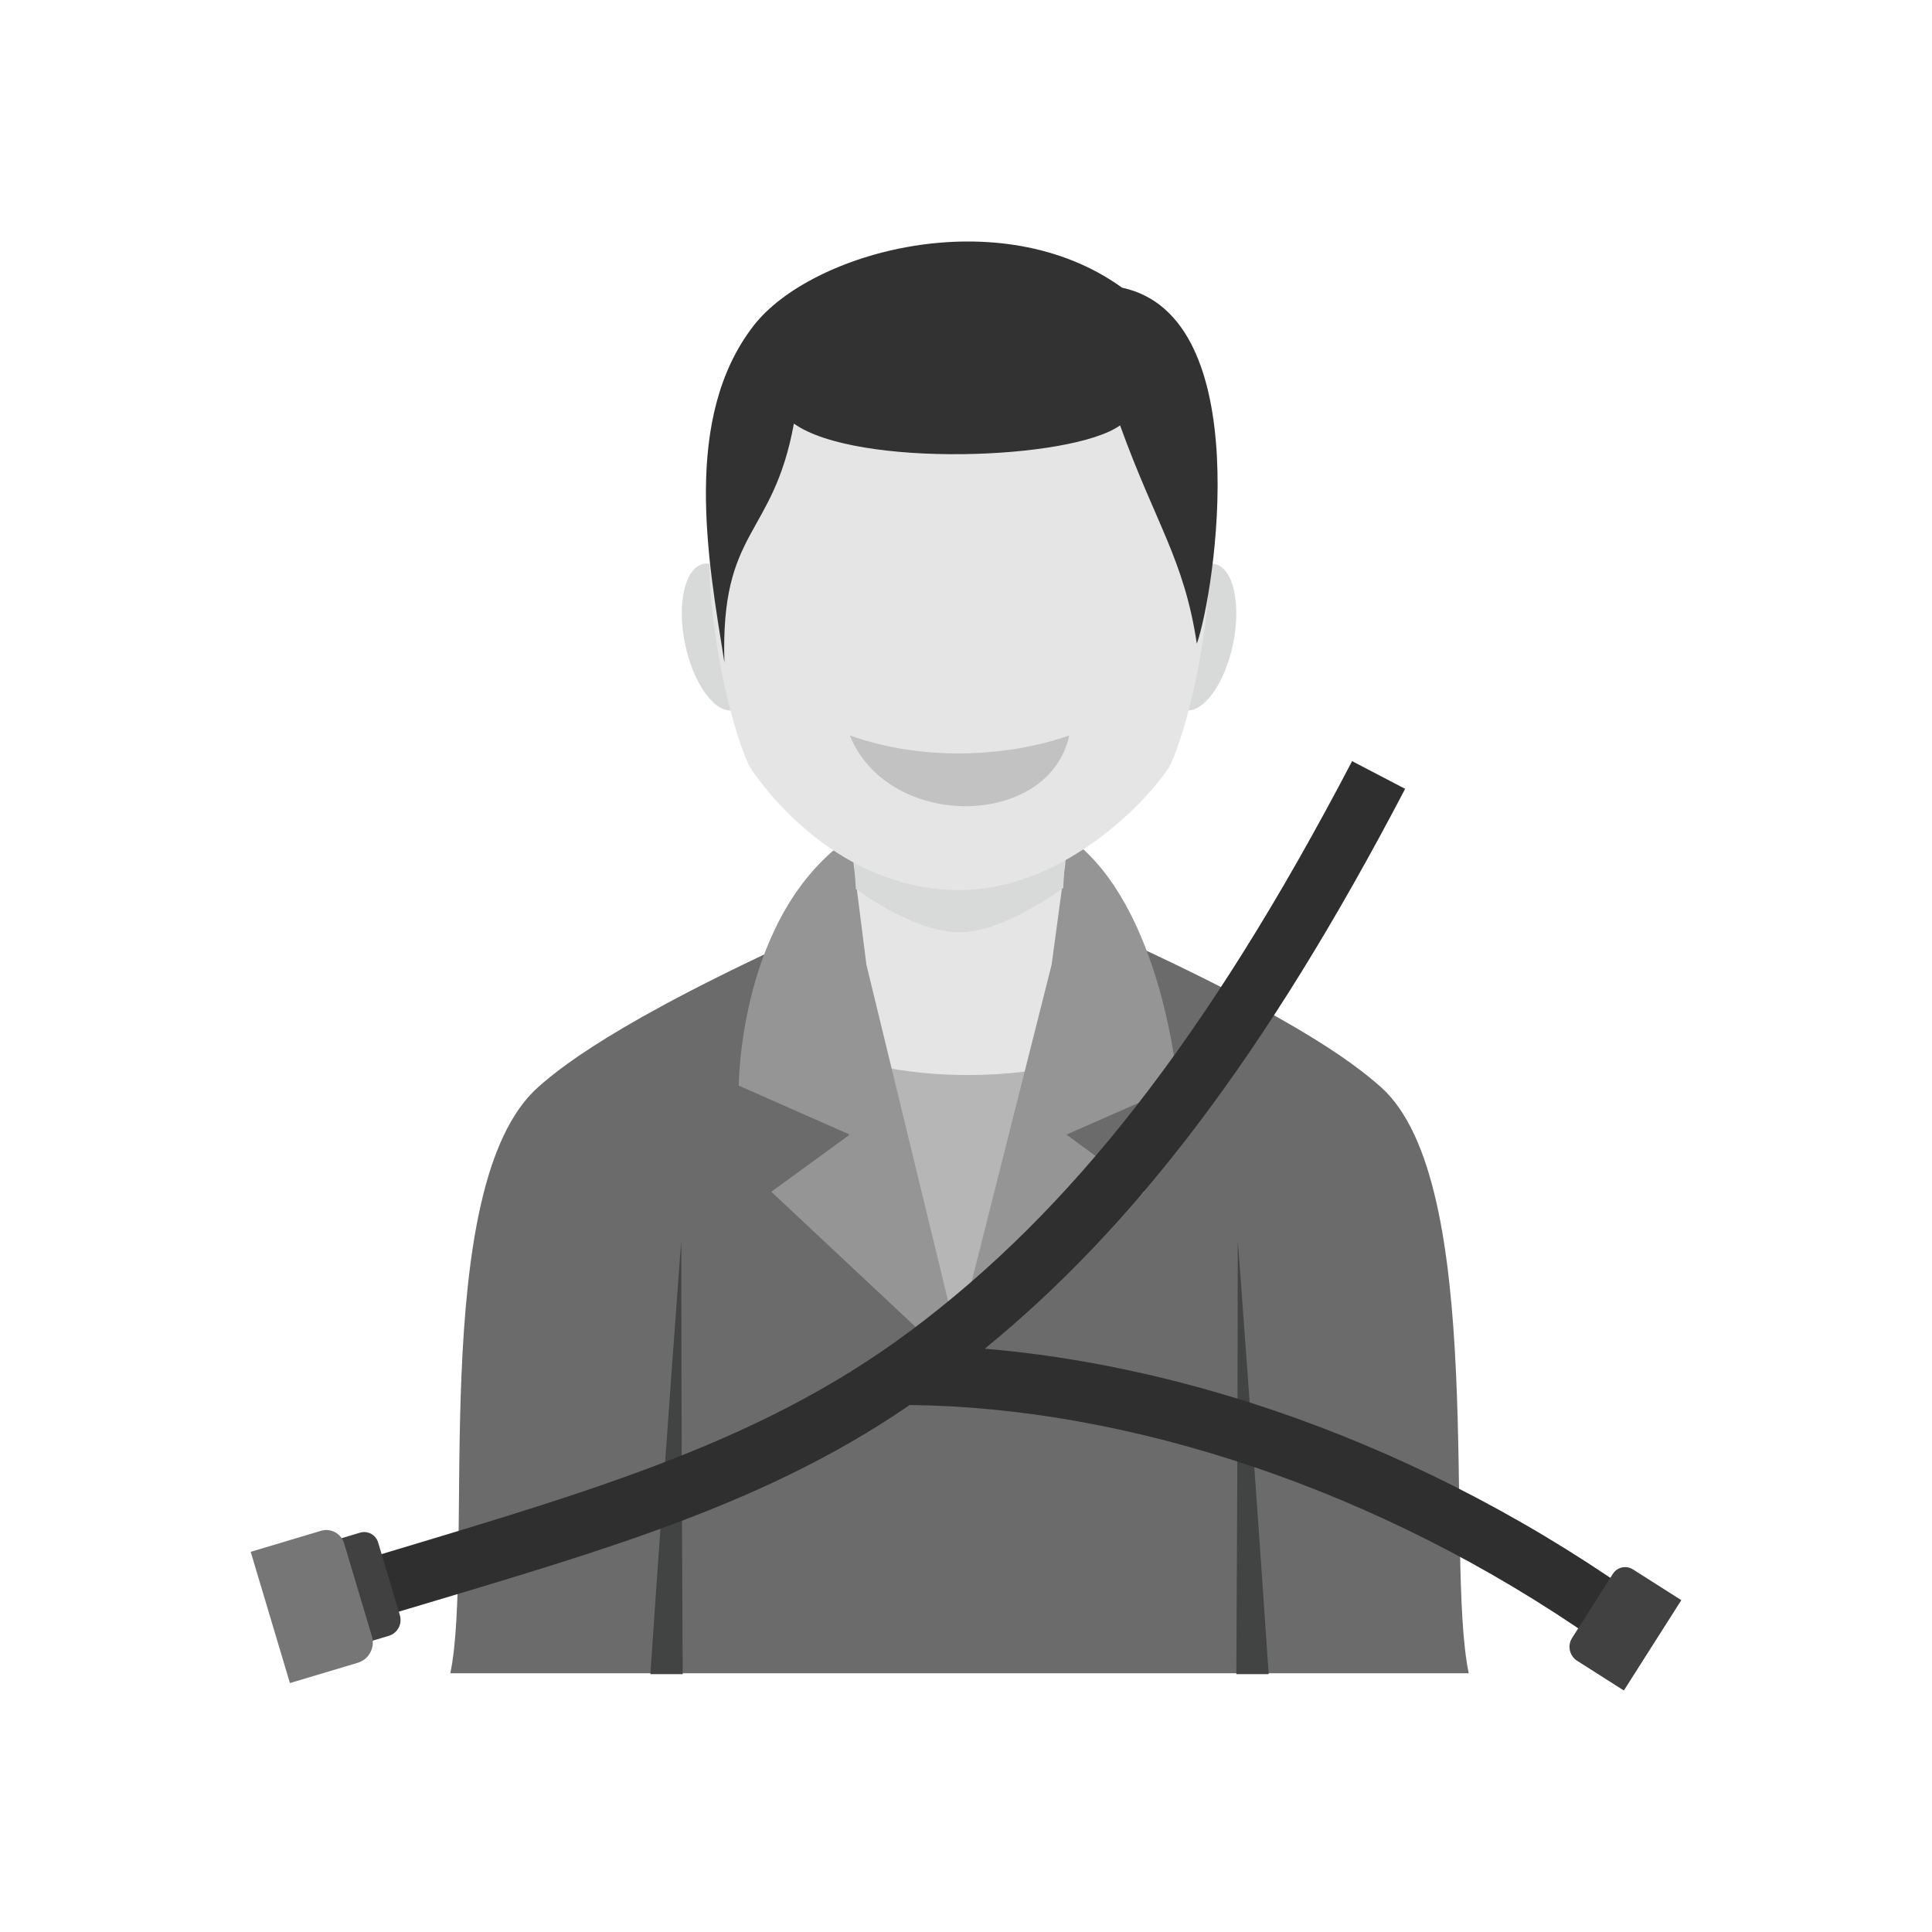 <?xml version="1.0" encoding="UTF-8"?>
<!DOCTYPE svg PUBLIC "-//W3C//DTD SVG 1.1//EN" "http://www.w3.org/Graphics/SVG/1.1/DTD/svg11.dtd">
<!-- Creator: CorelDRAW -->
<svg xmlns="http://www.w3.org/2000/svg" xml:space="preserve" width="2048px" height="2048px" style="shape-rendering:geometricPrecision; text-rendering:geometricPrecision; image-rendering:optimizeQuality; fill-rule:evenodd; clip-rule:evenodd"
viewBox="0 0 2048 2048"
 xmlns:xlink="http://www.w3.org/1999/xlink">
 <defs>
  <style type="text/css">
   <![CDATA[
    .fil13 {fill:none}
    .fil8 {fill:#323232}
    .fil11 {fill:#414141}
    .fil7 {fill:#424343}
    .fil3 {fill:#6B6B6B}
    .fil12 {fill:#767676}
    .fil6 {fill:#959595}
    .fil5 {fill:#B6B6B6}
    .fil9 {fill:#C2C2C2}
    .fil2 {fill:#CACBCB}
    .fil1 {fill:#D5D5D6}
    .fil0 {fill:#D8D9D9}
    .fil4 {fill:#E5E5E6}
    .fil10 {fill:#2F2F2F;fill-rule:nonzero}
   ]]>
  </style>
 </defs>
 <g id="Layer_x0020_1">
  <g id="_291453376">
   <path id="_291439024" class="fil0" d="M742.47 598.78c18.749,-8.057 42.617,19.678 53.295,61.955 10.678,42.263 4.134,83.053 -14.626,91.109 -18.749,8.044 -42.615,-19.69 -53.294,-61.967 -10.689,-42.263 -4.135,-83.056 14.624,-91.097z"/>
   <path id="_291438808" class="fil0" d="M1290.81 598.78c-18.759,-8.057 -42.626,19.691 -53.306,61.955 -10.678,42.263 -4.134,83.053 14.623,91.096 18.758,8.057 42.625,-19.677 53.304,-61.954 10.678,-42.263 4.134,-83.056 -14.622,-91.097z"/>
   <path id="_291438880" class="fil1" d="M1131.59 762.794l0 261.277c-62.949,77.097 -165.954,74.427 -228.893,0l0 -261.277c0,-141.084 228.893,-141.084 228.893,0z"/>
   <path id="_291439432" class="fil2" d="M1131.59 762.794l0 174.93c-43.311,31.57 -85.052,49.254 -114.447,49.254 -29.395,0 -71.145,-17.685 -114.447,-49.254l0 -174.93c0,-141.084 228.893,-141.084 228.893,0z"/>
   <path id="_291454960" class="fil3" d="M909.224 966.701c-238.582,104.594 -310.154,160.364 -338.444,185.397 -118.31,104.681 -68.039,501.087 -93.426,621.652l539.798 0 539.785 0c-25.635,-121.737 20.745,-520.63 -93.424,-621.652 -28.28,-25.032 -97.233,-79.368 -335.824,-183.962l-218.465 -1.435z"/>
   <path id="_291454888" class="fil4" d="M877.103 914.974l14.562 268.245 121.831 273.36 147.807 -333.94 -4.605 -207.665c-93.193,0 -186.395,0 -279.594,0z"/>
   <path id="_291454168" class="fil5" d="M835.1 1092.45c60.047,44.648 226.341,73.9 375.698,10.774 -131.864,116.919 -205.108,343.2 -196.276,349.205l-3.648 -6.22c8.751,-2.02 -69.19,-186.956 -175.774,-353.759z"/>
   <path id="_291454672" class="fil6" d="M901.308 887.782l17.133 134.886 105.436 433.911 -206.274 -193.264 83.174 -60.572 -117.644 -51.924c0,0 0.171,-182.127 118.174,-263.038z"/>
   <path id="_291454144" class="fil6" d="M1132.99 887.782l-18.232 134.886 -109.499 433.911 207.851 -193.264 -82.669 -60.572 118.07 -51.924c0,0 -15.528,-191.437 -115.521,-263.038z"/>
   <g>
    <path id="_291454480" class="fil7" d="M689.438 1774.66l34.266 0c-1.532,-267.062 -1.532,-459.534 -1.532,-459.534 0,0 -15.178,200.034 -32.734,459.534z"/>
    <path id="_291454312" class="fil7" d="M1344.85 1774.66l-34.285 0c1.531,-267.062 1.531,-459.534 1.531,-459.534 0,0 15.18,200.034 32.754,459.534z"/>
   </g>
   <path id="_291454360" class="fil0" d="M1137.29 767.756l-10.224 173.547c-42.442,29.955 -81.121,46.929 -109.925,46.929 -28.805,0 -67.478,-15.811 -109.911,-45.765l-10.239 -174.71c0,-141.084 240.299,-141.084 240.299,0z"/>
   <path id="_291454240" class="fil4" d="M1017.15 293.707c-384.125,0 -245.986,484.578 -220.895,521.521 27.667,40.747 105.057,128.299 220.895,128.299 105.469,0 193.219,-87.552 220.883,-128.299 25.103,-36.943 163.241,-521.521 -220.883,-521.521z"/>
   <path id="_291454744" class="fil8" d="M841.567 449.034c-22.279,121.73 -78.079,110.368 -73.655,253.216 -17.923,-111.333 -44.694,-259.495 31.002,-357.089 60.483,-77.982 260.809,-133.763 390.528,-40.198 143.274,30.61 98.471,322.311 79.259,377.446 -13.411,-89.303 -43.452,-126.504 -81.379,-231.501 -51.452,36.895 -279.797,45.128 -345.755,-1.874z"/>
   <path id="_291454264" class="fil9" d="M900.809 779.569c77.256,27.648 166.93,23.166 232.674,0 -21.452,98.842 -191.651,101.242 -232.674,0z"/>
   <path id="_291453832" class="fil10" d="M1043.9 1429.7c99.035,8.3 202.198,30.151 304.962,64.913 129.69,43.872 259.167,108.464 379.309,192.478l-36.32 51.991c-114.854,-80.317 -238.908,-142.159 -363.386,-184.269 -124.303,-42.048 -248.616,-64.272 -364.172,-65.424 -165.848,113.974 -351.842,161.496 -589.447,233.439l-18.41 -60.946c250.601,-75.878 441.935,-126.306 609.404,-251.644 167.694,-125.505 312.349,-306.743 467.445,-603.393l56.219 29.354c-147.586,282.285 -287.055,463.972 -445.604,593.498z"/>
   <path id="_291453640" class="fil11" d="M323.407 1642.11l58.27 -17.419c8.098,-2.42 16.702,2.224 19.122,10.322l23.091 77.243c2.759,9.228 -2.535,19.035 -11.763,21.794l-56.213 16.804 -32.506 -108.743z"/>
   <path id="_291453592" class="fil12" d="M265.738 1645l74.548 -22.285c10.358,-3.097 21.367,2.845 24.464,13.204l29.541 98.82c3.529,11.805 -3.243,24.353 -15.05,27.882l-71.915 21.498 -41.588 -139.12z"/>
   <path id="_291453496" class="fil11" d="M1782.26 1696.23l-51.318 -32.64c-7.131,-4.537 -16.676,-2.413 -21.211,4.719l-43.267 68.027c-5.17,8.126 -2.75,19.005 5.378,24.174l49.506 31.488 60.913 -95.767z"/>
  </g>
 </g>
 <rect class="fil13" width="2048" height="2048"/>
</svg>
